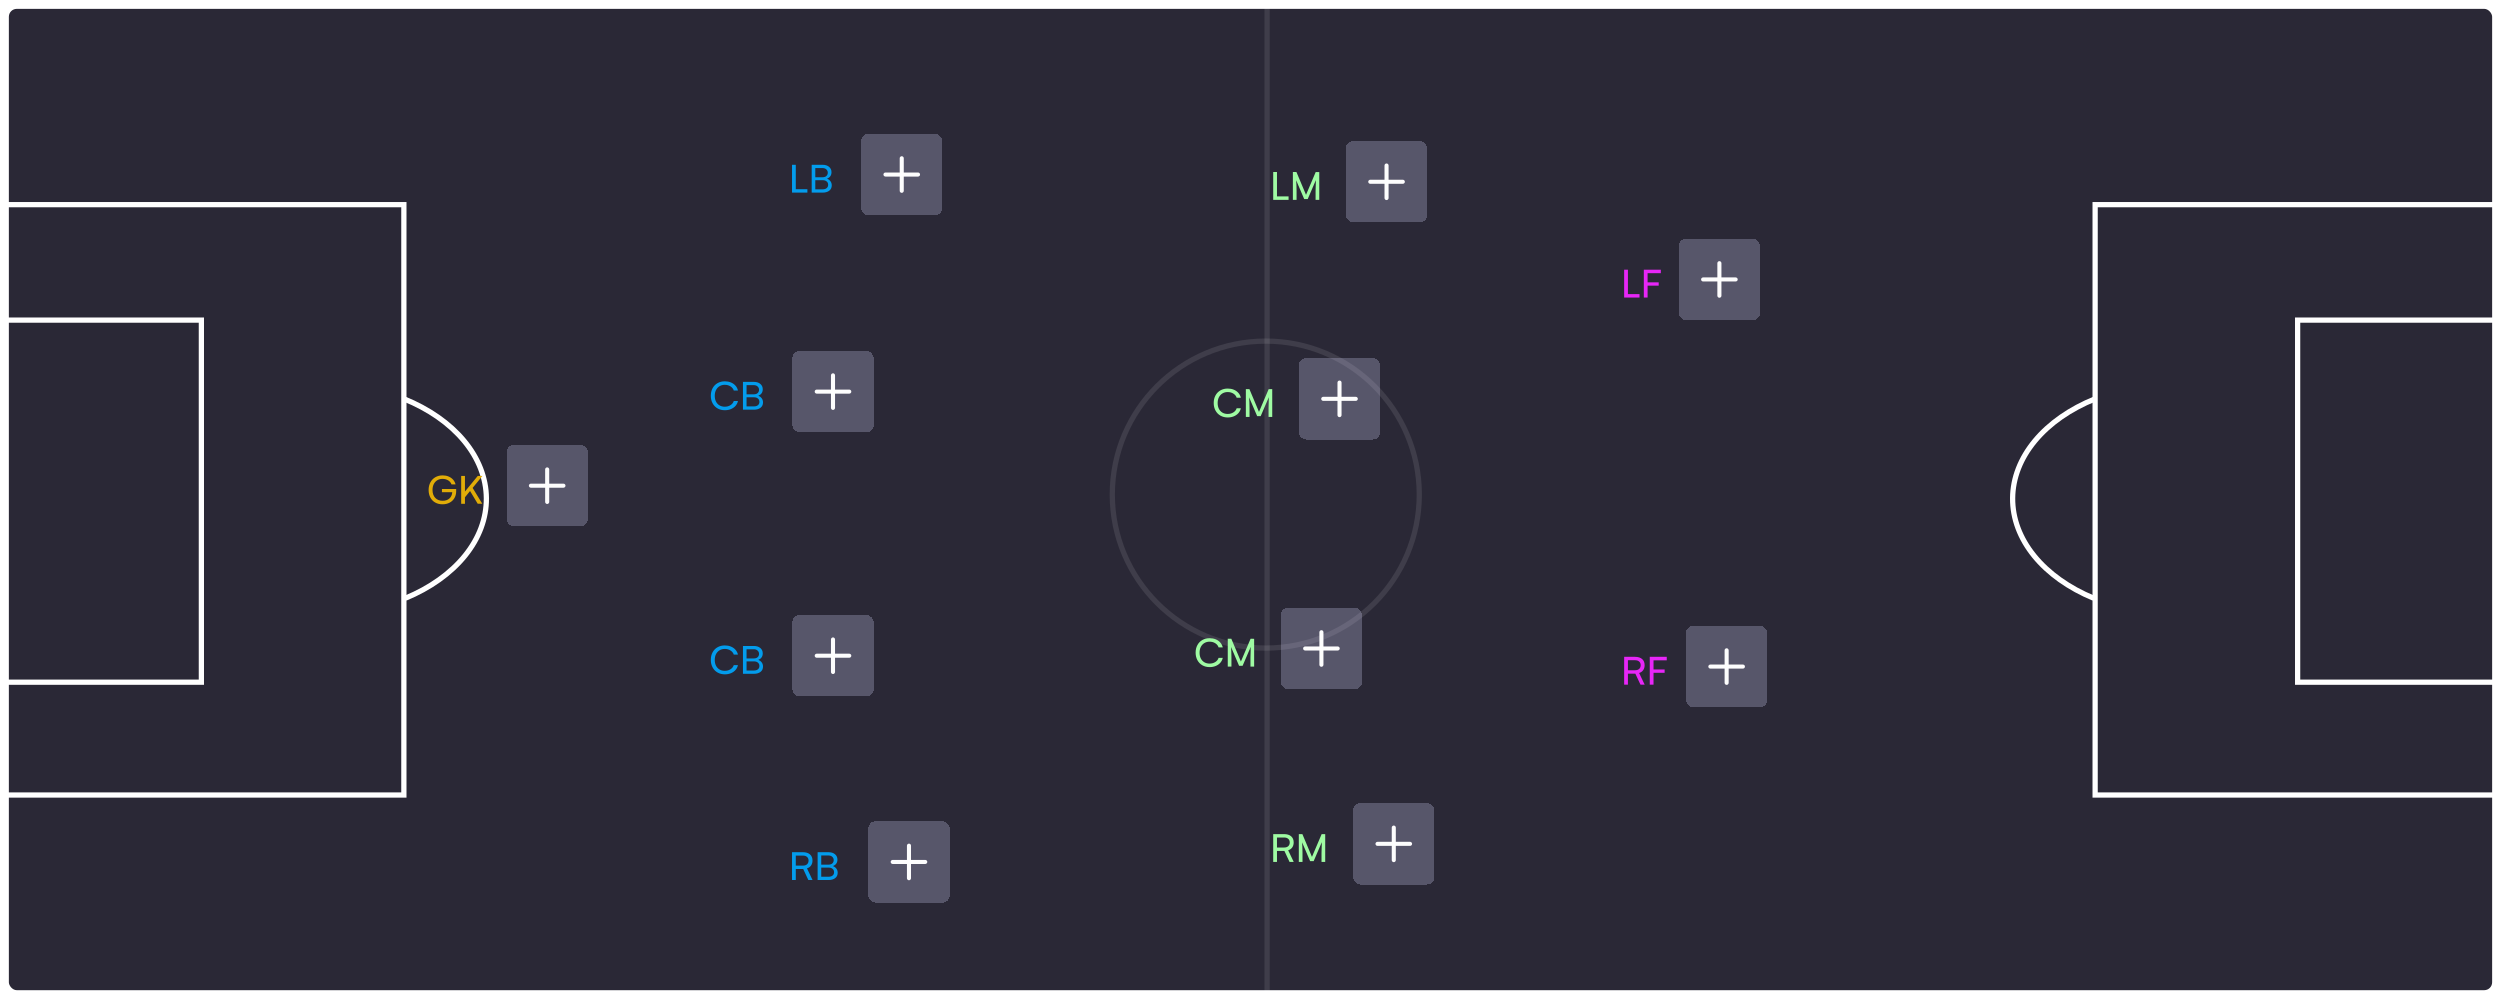 <svg width="691" height="276" viewBox="0 0 691 276" fill="none" xmlns="http://www.w3.org/2000/svg">
<rect x="1.725" y="1.725" width="687.824" height="272.685" rx="2.901" fill="#2A2836" stroke="white" stroke-width="1.45"/>
<path d="M0.726 88.478H55.66V188.559H0.726" stroke="white" stroke-width="1.45"/>
<path d="M0.726 56.567H111.631V219.743H0.726" stroke="white" stroke-width="1.45"/>
<path d="M111.631 110.234C118.53 113.022 124.265 117.025 128.265 121.846C132.266 126.667 134.393 132.137 134.434 137.711C134.475 143.286 132.429 148.771 128.5 153.621C124.57 158.47 118.894 162.514 112.037 165.351" stroke="white" stroke-width="1.45"/>
<path d="M690 88.478H635.065V188.559H690" stroke="white" stroke-width="1.45"/>
<path d="M690 56.567L579.094 56.567V219.743H690" stroke="white" stroke-width="1.45"/>
<path d="M579.094 110.234C572.195 113.022 566.46 117.025 562.46 121.846C558.459 126.667 556.332 132.137 556.291 137.711C556.25 143.286 558.296 148.771 562.226 153.621C566.155 158.47 571.831 162.514 578.688 165.351" stroke="white" stroke-width="1.45"/>
<g clip-path="url(#clip0_820_4842)">
<path opacity="0.1" d="M350.226 0V274.135" stroke="white" stroke-width="1.45"/>
<circle opacity="0.1" cx="349.863" cy="136.705" r="42.426" stroke="white" stroke-width="1.45"/>
</g>
<path d="M200.354 186.388C199.596 186.388 198.922 186.22 198.332 185.884C197.746 185.548 197.289 185.077 196.961 184.472C196.633 183.866 196.469 183.173 196.469 182.392C196.469 181.606 196.631 180.913 196.955 180.312C197.279 179.706 197.736 179.235 198.326 178.899C198.92 178.563 199.596 178.396 200.354 178.396C200.955 178.396 201.51 178.499 202.018 178.706C202.525 178.913 202.949 179.21 203.289 179.597C203.629 179.979 203.855 180.427 203.969 180.938H202.814C202.67 180.474 202.371 180.095 201.918 179.802C201.469 179.509 200.939 179.362 200.33 179.362C199.787 179.362 199.305 179.489 198.883 179.743C198.465 179.997 198.139 180.353 197.904 180.81C197.674 181.263 197.559 181.794 197.559 182.403C197.559 183.013 197.674 183.546 197.904 184.003C198.139 184.456 198.465 184.806 198.883 185.052C199.305 185.294 199.787 185.415 200.33 185.415C200.932 185.415 201.457 185.272 201.906 184.987C202.359 184.702 202.662 184.319 202.814 183.839H203.969C203.863 184.343 203.643 184.788 203.307 185.175C202.971 185.558 202.547 185.856 202.035 186.071C201.523 186.282 200.963 186.388 200.354 186.388ZM209.588 182.392C209.994 182.544 210.312 182.78 210.543 183.101C210.777 183.417 210.895 183.796 210.895 184.237C210.895 184.862 210.666 185.353 210.209 185.708C209.752 186.063 209.148 186.241 208.398 186.241H205.352V178.548H208.34C209.109 178.548 209.715 178.737 210.156 179.116C210.602 179.491 210.824 179.985 210.824 180.599C210.824 181.04 210.715 181.411 210.496 181.712C210.281 182.013 209.979 182.239 209.588 182.392ZM206.348 179.45V181.993H208.34C208.805 181.993 209.164 181.876 209.418 181.642C209.672 181.403 209.799 181.101 209.799 180.733C209.799 180.374 209.666 180.071 209.4 179.825C209.139 179.575 208.781 179.45 208.328 179.45H206.348ZM208.422 185.327C208.871 185.327 209.229 185.216 209.494 184.993C209.764 184.771 209.898 184.466 209.898 184.079C209.898 183.681 209.76 183.37 209.482 183.147C209.209 182.921 208.855 182.808 208.422 182.808H206.348V185.327H208.422Z" fill="#039CEC"/>
<g filter="url(#filter0_d_820_4842)">
<rect x="219" y="170" width="22.482" height="22.482" rx="2" fill="#D7D8FF" fill-opacity="0.26" shape-rendering="crispEdges"/>
<path d="M234.741 181.804H225.741C225.434 181.804 225.179 181.549 225.179 181.241C225.179 180.934 225.434 180.679 225.741 180.679H234.741C235.049 180.679 235.304 180.934 235.304 181.241C235.304 181.549 235.049 181.804 234.741 181.804Z" fill="#FEFEFE" fill-opacity="0.996"/>
<path d="M230.241 186.304C229.934 186.304 229.679 186.049 229.679 185.741V176.741C229.679 176.434 229.934 176.179 230.241 176.179C230.549 176.179 230.804 176.434 230.804 176.741V185.741C230.804 186.049 230.549 186.304 230.241 186.304Z" fill="#FEFEFE" fill-opacity="0.996"/>
</g>
<path d="M218.914 235.548H221.902C222.758 235.548 223.416 235.751 223.877 236.157C224.342 236.56 224.574 237.124 224.574 237.851C224.574 238.394 224.439 238.854 224.17 239.233C223.904 239.608 223.531 239.868 223.051 240.013L224.586 243.241H223.426L222.008 240.194H219.957V243.241H218.914V235.548ZM221.914 239.257C222.418 239.257 222.805 239.132 223.074 238.882C223.348 238.628 223.484 238.288 223.484 237.862C223.484 237.437 223.346 237.101 223.068 236.854C222.795 236.608 222.406 236.485 221.902 236.485H219.957V239.257H221.914ZM230.229 239.392C230.635 239.544 230.953 239.78 231.184 240.101C231.418 240.417 231.535 240.796 231.535 241.237C231.535 241.862 231.307 242.353 230.85 242.708C230.393 243.063 229.789 243.241 229.039 243.241H225.992V235.548H228.98C229.75 235.548 230.355 235.737 230.797 236.116C231.242 236.491 231.465 236.985 231.465 237.599C231.465 238.04 231.355 238.411 231.137 238.712C230.922 239.013 230.619 239.239 230.229 239.392ZM226.988 236.45V238.993H228.98C229.445 238.993 229.805 238.876 230.059 238.642C230.312 238.403 230.439 238.101 230.439 237.733C230.439 237.374 230.307 237.071 230.041 236.825C229.779 236.575 229.422 236.45 228.969 236.45H226.988ZM229.062 242.327C229.512 242.327 229.869 242.216 230.135 241.993C230.404 241.771 230.539 241.466 230.539 241.079C230.539 240.681 230.4 240.37 230.123 240.147C229.85 239.921 229.496 239.808 229.062 239.808H226.988V242.327H229.062Z" fill="#039CEC"/>
<g filter="url(#filter1_d_820_4842)">
<rect x="240" y="227" width="22.482" height="22.482" rx="2" fill="#D7D8FF" fill-opacity="0.26" shape-rendering="crispEdges"/>
<path d="M255.741 238.804H246.741C246.434 238.804 246.179 238.549 246.179 238.241C246.179 237.934 246.434 237.679 246.741 237.679H255.741C256.049 237.679 256.304 237.934 256.304 238.241C256.304 238.549 256.049 238.804 255.741 238.804Z" fill="#FEFEFE" fill-opacity="0.996"/>
<path d="M251.241 243.304C250.934 243.304 250.679 243.049 250.679 242.741V233.741C250.679 233.434 250.934 233.179 251.241 233.179C251.549 233.179 251.804 233.434 251.804 233.741V242.741C251.804 243.049 251.549 243.304 251.241 243.304Z" fill="#FEFEFE" fill-opacity="0.996"/>
</g>
<path d="M200.354 113.388C199.596 113.388 198.922 113.22 198.332 112.884C197.746 112.548 197.289 112.077 196.961 111.472C196.633 110.866 196.469 110.173 196.469 109.392C196.469 108.606 196.631 107.913 196.955 107.312C197.279 106.706 197.736 106.235 198.326 105.899C198.92 105.563 199.596 105.396 200.354 105.396C200.955 105.396 201.51 105.499 202.018 105.706C202.525 105.913 202.949 106.21 203.289 106.597C203.629 106.979 203.855 107.427 203.969 107.938H202.814C202.67 107.474 202.371 107.095 201.918 106.802C201.469 106.509 200.939 106.362 200.33 106.362C199.787 106.362 199.305 106.489 198.883 106.743C198.465 106.997 198.139 107.353 197.904 107.81C197.674 108.263 197.559 108.794 197.559 109.403C197.559 110.013 197.674 110.546 197.904 111.003C198.139 111.456 198.465 111.806 198.883 112.052C199.305 112.294 199.787 112.415 200.33 112.415C200.932 112.415 201.457 112.272 201.906 111.987C202.359 111.702 202.662 111.319 202.814 110.839H203.969C203.863 111.343 203.643 111.788 203.307 112.175C202.971 112.558 202.547 112.856 202.035 113.071C201.523 113.282 200.963 113.388 200.354 113.388ZM209.588 109.392C209.994 109.544 210.312 109.78 210.543 110.101C210.777 110.417 210.895 110.796 210.895 111.237C210.895 111.862 210.666 112.353 210.209 112.708C209.752 113.063 209.148 113.241 208.398 113.241H205.352V105.548H208.34C209.109 105.548 209.715 105.737 210.156 106.116C210.602 106.491 210.824 106.985 210.824 107.599C210.824 108.04 210.715 108.411 210.496 108.712C210.281 109.013 209.979 109.239 209.588 109.392ZM206.348 106.45V108.993H208.34C208.805 108.993 209.164 108.876 209.418 108.642C209.672 108.403 209.799 108.101 209.799 107.733C209.799 107.374 209.666 107.071 209.4 106.825C209.139 106.575 208.781 106.45 208.328 106.45H206.348ZM208.422 112.327C208.871 112.327 209.229 112.216 209.494 111.993C209.764 111.771 209.898 111.466 209.898 111.079C209.898 110.681 209.76 110.37 209.482 110.147C209.209 109.921 208.855 109.808 208.422 109.808H206.348V112.327H208.422Z" fill="#039CEC"/>
<g filter="url(#filter2_d_820_4842)">
<rect x="219" y="97" width="22.482" height="22.482" rx="2" fill="#D7D8FF" fill-opacity="0.26" shape-rendering="crispEdges"/>
<path d="M234.741 108.804H225.741C225.434 108.804 225.179 108.549 225.179 108.241C225.179 107.934 225.434 107.679 225.741 107.679H234.741C235.049 107.679 235.304 107.934 235.304 108.241C235.304 108.549 235.049 108.804 234.741 108.804Z" fill="#FEFEFE" fill-opacity="0.996"/>
<path d="M230.241 113.304C229.934 113.304 229.679 113.049 229.679 112.741V103.741C229.679 103.434 229.934 103.179 230.241 103.179C230.549 103.179 230.804 103.434 230.804 103.741V112.741C230.804 113.049 230.549 113.304 230.241 113.304Z" fill="#FEFEFE" fill-opacity="0.996"/>
</g>
<path d="M448.914 181.548H451.902C452.758 181.548 453.416 181.751 453.877 182.157C454.342 182.56 454.574 183.124 454.574 183.851C454.574 184.394 454.439 184.854 454.17 185.233C453.904 185.608 453.531 185.868 453.051 186.013L454.586 189.241H453.426L452.008 186.194H449.957V189.241H448.914V181.548ZM451.914 185.257C452.418 185.257 452.805 185.132 453.074 184.882C453.348 184.628 453.484 184.288 453.484 183.862C453.484 183.437 453.346 183.101 453.068 182.854C452.795 182.608 452.406 182.485 451.902 182.485H449.957V185.257H451.914ZM457.035 182.509V185.04H460.105V185.954H457.035V189.241H455.992V181.548H460.691V182.509H457.035Z" fill="#E726F7"/>
<g filter="url(#filter3_d_820_4842)">
<rect x="466" y="173" width="22.482" height="22.482" rx="2" fill="#D7D8FF" fill-opacity="0.26" shape-rendering="crispEdges"/>
<path d="M481.741 184.804H472.741C472.434 184.804 472.179 184.549 472.179 184.241C472.179 183.934 472.434 183.679 472.741 183.679H481.741C482.049 183.679 482.304 183.934 482.304 184.241C482.304 184.549 482.049 184.804 481.741 184.804Z" fill="#FEFEFE" fill-opacity="0.996"/>
<path d="M477.241 189.304C476.934 189.304 476.679 189.049 476.679 188.741V179.741C476.679 179.434 476.934 179.179 477.241 179.179C477.549 179.179 477.804 179.434 477.804 179.741V188.741C477.804 189.049 477.549 189.304 477.241 189.304Z" fill="#FEFEFE" fill-opacity="0.996"/>
</g>
<path d="M351.914 230.548H354.902C355.758 230.548 356.416 230.751 356.877 231.157C357.342 231.56 357.574 232.124 357.574 232.851C357.574 233.394 357.439 233.854 357.17 234.233C356.904 234.608 356.531 234.868 356.051 235.013L357.586 238.241H356.426L355.008 235.194H352.957V238.241H351.914V230.548ZM354.914 234.257C355.418 234.257 355.805 234.132 356.074 233.882C356.348 233.628 356.484 233.288 356.484 232.862C356.484 232.437 356.346 232.101 356.068 231.854C355.795 231.608 355.406 231.485 354.902 231.485H352.957V234.257H354.914ZM366.287 230.56V238.241H365.268V235.757C365.268 234.78 365.295 233.788 365.35 232.78L363.094 238.024H362.121L359.9 232.827C359.971 233.714 360.008 234.69 360.012 235.757V238.241H358.992V230.548H359.977L362.625 236.847L365.303 230.548L366.287 230.56Z" fill="#9FFBA3"/>
<g filter="url(#filter4_d_820_4842)">
<rect x="374" y="222" width="22.482" height="22.482" rx="2" fill="#D7D8FF" fill-opacity="0.26" shape-rendering="crispEdges"/>
<path d="M389.741 233.804H380.741C380.434 233.804 380.179 233.549 380.179 233.241C380.179 232.934 380.434 232.679 380.741 232.679H389.741C390.049 232.679 390.304 232.934 390.304 233.241C390.304 233.549 390.049 233.804 389.741 233.804Z" fill="#FEFEFE" fill-opacity="0.996"/>
<path d="M385.241 238.304C384.934 238.304 384.679 238.049 384.679 237.741V228.741C384.679 228.434 384.934 228.179 385.241 228.179C385.549 228.179 385.804 228.434 385.804 228.741V237.741C385.804 238.049 385.549 238.304 385.241 238.304Z" fill="#FEFEFE" fill-opacity="0.996"/>
</g>
<path d="M334.354 184.388C333.596 184.388 332.922 184.22 332.332 183.884C331.746 183.548 331.289 183.077 330.961 182.472C330.633 181.866 330.469 181.173 330.469 180.392C330.469 179.606 330.631 178.913 330.955 178.312C331.279 177.706 331.736 177.235 332.326 176.899C332.92 176.563 333.596 176.396 334.354 176.396C334.955 176.396 335.51 176.499 336.018 176.706C336.525 176.913 336.949 177.21 337.289 177.597C337.629 177.979 337.855 178.427 337.969 178.938H336.814C336.67 178.474 336.371 178.095 335.918 177.802C335.469 177.509 334.939 177.362 334.33 177.362C333.787 177.362 333.305 177.489 332.883 177.743C332.465 177.997 332.139 178.353 331.904 178.81C331.674 179.263 331.559 179.794 331.559 180.403C331.559 181.013 331.674 181.546 331.904 182.003C332.139 182.456 332.465 182.806 332.883 183.052C333.305 183.294 333.787 183.415 334.33 183.415C334.932 183.415 335.457 183.272 335.906 182.987C336.359 182.702 336.662 182.319 336.814 181.839H337.969C337.863 182.343 337.643 182.788 337.307 183.175C336.971 183.558 336.547 183.856 336.035 184.071C335.523 184.282 334.963 184.388 334.354 184.388ZM346.646 176.56V184.241H345.627V181.757C345.627 180.78 345.654 179.788 345.709 178.78L343.453 184.024H342.48L340.26 178.827C340.33 179.714 340.367 180.69 340.371 181.757V184.241H339.352V176.548H340.336L342.984 182.847L345.662 176.548L346.646 176.56Z" fill="#9FFBA3"/>
<g filter="url(#filter5_d_820_4842)">
<rect x="354" y="168" width="22.482" height="22.482" rx="2" fill="#D7D8FF" fill-opacity="0.26" shape-rendering="crispEdges"/>
<path d="M369.741 179.804H360.741C360.434 179.804 360.179 179.549 360.179 179.241C360.179 178.934 360.434 178.679 360.741 178.679H369.741C370.049 178.679 370.304 178.934 370.304 179.241C370.304 179.549 370.049 179.804 369.741 179.804Z" fill="#FEFEFE" fill-opacity="0.996"/>
<path d="M365.241 184.304C364.934 184.304 364.679 184.049 364.679 183.741V174.741C364.679 174.434 364.934 174.179 365.241 174.179C365.549 174.179 365.804 174.434 365.804 174.741V183.741C365.804 184.049 365.549 184.304 365.241 184.304Z" fill="#FEFEFE" fill-opacity="0.996"/>
</g>
<path d="M126.086 135.151V135.772C126.086 136.483 125.926 137.114 125.605 137.665C125.289 138.212 124.844 138.636 124.27 138.937C123.699 139.237 123.045 139.388 122.307 139.388C121.545 139.388 120.875 139.226 120.297 138.901C119.719 138.577 119.27 138.114 118.949 137.513C118.629 136.911 118.469 136.22 118.469 135.438C118.469 134.638 118.633 133.933 118.961 133.323C119.289 132.71 119.746 132.235 120.332 131.899C120.922 131.563 121.596 131.396 122.354 131.396C122.947 131.396 123.492 131.499 123.988 131.706C124.484 131.913 124.9 132.206 125.236 132.585C125.572 132.96 125.797 133.392 125.91 133.88H124.791C124.623 133.407 124.314 133.036 123.865 132.767C123.42 132.497 122.904 132.362 122.318 132.362C121.76 132.362 121.271 132.491 120.854 132.749C120.439 133.007 120.117 133.366 119.887 133.827C119.66 134.284 119.547 134.817 119.547 135.427C119.547 136.349 119.799 137.077 120.303 137.612C120.807 138.147 121.49 138.415 122.354 138.415C123.107 138.415 123.725 138.208 124.205 137.794C124.686 137.376 124.953 136.794 125.008 136.048H122.154V135.151H126.086ZM130.633 134.858L133.311 139.241H132.039L129.924 135.714L128.512 137.454V139.253H127.469V131.548H128.512V135.854L132.051 131.548H133.346L130.633 134.858Z" fill="#E1AC08"/>
<g filter="url(#filter6_d_820_4842)">
<rect x="140" y="123" width="22.482" height="22.482" rx="2" fill="#D7D8FF" fill-opacity="0.26" shape-rendering="crispEdges"/>
<path d="M155.741 134.804H146.741C146.434 134.804 146.179 134.549 146.179 134.241C146.179 133.934 146.434 133.679 146.741 133.679H155.741C156.049 133.679 156.304 133.934 156.304 134.241C156.304 134.549 156.049 134.804 155.741 134.804Z" fill="#FEFEFE" fill-opacity="0.996"/>
<path d="M151.241 139.304C150.934 139.304 150.679 139.049 150.679 138.741V129.741C150.679 129.434 150.934 129.179 151.241 129.179C151.549 129.179 151.804 129.434 151.804 129.741V138.741C151.804 139.049 151.549 139.304 151.241 139.304Z" fill="#FEFEFE" fill-opacity="0.996"/>
</g>
<path d="M339.354 115.388C338.596 115.388 337.922 115.22 337.332 114.884C336.746 114.548 336.289 114.077 335.961 113.472C335.633 112.866 335.469 112.173 335.469 111.392C335.469 110.606 335.631 109.913 335.955 109.312C336.279 108.706 336.736 108.235 337.326 107.899C337.92 107.563 338.596 107.396 339.354 107.396C339.955 107.396 340.51 107.499 341.018 107.706C341.525 107.913 341.949 108.21 342.289 108.597C342.629 108.979 342.855 109.427 342.969 109.938H341.814C341.67 109.474 341.371 109.095 340.918 108.802C340.469 108.509 339.939 108.362 339.33 108.362C338.787 108.362 338.305 108.489 337.883 108.743C337.465 108.997 337.139 109.353 336.904 109.81C336.674 110.263 336.559 110.794 336.559 111.403C336.559 112.013 336.674 112.546 336.904 113.003C337.139 113.456 337.465 113.806 337.883 114.052C338.305 114.294 338.787 114.415 339.33 114.415C339.932 114.415 340.457 114.272 340.906 113.987C341.359 113.702 341.662 113.319 341.814 112.839H342.969C342.863 113.343 342.643 113.788 342.307 114.175C341.971 114.558 341.547 114.856 341.035 115.071C340.523 115.282 339.963 115.388 339.354 115.388ZM351.646 107.56V115.241H350.627V112.757C350.627 111.78 350.654 110.788 350.709 109.78L348.453 115.024H347.48L345.26 109.827C345.33 110.714 345.367 111.69 345.371 112.757V115.241H344.352V107.548H345.336L347.984 113.847L350.662 107.548L351.646 107.56Z" fill="#9FFBA3"/>
<g filter="url(#filter7_d_820_4842)">
<rect x="359" y="99" width="22.482" height="22.482" rx="2" fill="#D7D8FF" fill-opacity="0.26" shape-rendering="crispEdges"/>
<path d="M374.741 110.804H365.741C365.434 110.804 365.179 110.549 365.179 110.241C365.179 109.934 365.434 109.679 365.741 109.679H374.741C375.049 109.679 375.304 109.934 375.304 110.241C375.304 110.549 375.049 110.804 374.741 110.804Z" fill="#FEFEFE" fill-opacity="0.996"/>
<path d="M370.241 115.304C369.934 115.304 369.679 115.049 369.679 114.741V105.741C369.679 105.434 369.934 105.179 370.241 105.179C370.549 105.179 370.804 105.434 370.804 105.741V114.741C370.804 115.049 370.549 115.304 370.241 115.304Z" fill="#FEFEFE" fill-opacity="0.996"/>
</g>
<path d="M223.162 52.292V53.241H218.914V45.548H219.957V52.292H223.162ZM228.588 49.392C228.994 49.544 229.312 49.78 229.543 50.101C229.777 50.417 229.895 50.796 229.895 51.237C229.895 51.862 229.666 52.352 229.209 52.708C228.752 53.063 228.148 53.241 227.398 53.241H224.352V45.548H227.34C228.109 45.548 228.715 45.737 229.156 46.116C229.602 46.491 229.824 46.985 229.824 47.599C229.824 48.04 229.715 48.411 229.496 48.712C229.281 49.013 228.979 49.239 228.588 49.392ZM225.348 46.45V48.993H227.34C227.805 48.993 228.164 48.876 228.418 48.642C228.672 48.403 228.799 48.101 228.799 47.733C228.799 47.374 228.666 47.071 228.4 46.825C228.139 46.575 227.781 46.45 227.328 46.45H225.348ZM227.422 52.327C227.871 52.327 228.229 52.216 228.494 51.993C228.764 51.77 228.898 51.466 228.898 51.079C228.898 50.681 228.76 50.37 228.482 50.148C228.209 49.921 227.855 49.808 227.422 49.808H225.348V52.327H227.422Z" fill="#039CEC"/>
<g filter="url(#filter8_d_820_4842)">
<rect x="238" y="37" width="22.482" height="22.482" rx="2" fill="#D7D8FF" fill-opacity="0.26" shape-rendering="crispEdges"/>
<path d="M253.741 48.804H244.741C244.434 48.804 244.179 48.549 244.179 48.241C244.179 47.934 244.434 47.679 244.741 47.679H253.741C254.049 47.679 254.304 47.934 254.304 48.241C254.304 48.549 254.049 48.804 253.741 48.804Z" fill="#FEFEFE" fill-opacity="0.996"/>
<path d="M249.241 53.304C248.934 53.304 248.679 53.049 248.679 52.741V43.741C248.679 43.434 248.934 43.179 249.241 43.179C249.549 43.179 249.804 43.434 249.804 43.741V52.741C249.804 53.049 249.549 53.304 249.241 53.304Z" fill="#FEFEFE" fill-opacity="0.996"/>
</g>
<path d="M356.162 54.292V55.241H351.914V47.548H352.957V54.292H356.162ZM364.646 47.56V55.241H363.627V52.757C363.627 51.78 363.654 50.788 363.709 49.78L361.453 55.024H360.48L358.26 49.827C358.33 50.714 358.367 51.69 358.371 52.757V55.241H357.352V47.548H358.336L360.984 53.847L363.662 47.548L364.646 47.56Z" fill="#9FFBA3"/>
<g filter="url(#filter9_d_820_4842)">
<rect x="372" y="39" width="22.482" height="22.482" rx="2" fill="#D7D8FF" fill-opacity="0.26" shape-rendering="crispEdges"/>
<path d="M387.741 50.804H378.741C378.434 50.804 378.179 50.549 378.179 50.241C378.179 49.934 378.434 49.679 378.741 49.679H387.741C388.049 49.679 388.304 49.934 388.304 50.241C388.304 50.549 388.049 50.804 387.741 50.804Z" fill="#FEFEFE" fill-opacity="0.996"/>
<path d="M383.241 55.304C382.934 55.304 382.679 55.049 382.679 54.741V45.741C382.679 45.434 382.934 45.179 383.241 45.179C383.549 45.179 383.804 45.434 383.804 45.741V54.741C383.804 55.049 383.549 55.304 383.241 55.304Z" fill="#FEFEFE" fill-opacity="0.996"/>
</g>
<path d="M453.162 81.292V82.241H448.914V74.548H449.957V81.292H453.162ZM455.395 75.509V78.04H458.465V78.954H455.395V82.241H454.352V74.548H459.051V75.509H455.395Z" fill="#E726F7"/>
<g filter="url(#filter10_d_820_4842)">
<rect x="464" y="66" width="22.482" height="22.482" rx="2" fill="#D7D8FF" fill-opacity="0.26" shape-rendering="crispEdges"/>
<path d="M479.741 77.804H470.741C470.434 77.804 470.179 77.549 470.179 77.241C470.179 76.934 470.434 76.679 470.741 76.679H479.741C480.049 76.679 480.304 76.934 480.304 77.241C480.304 77.549 480.049 77.804 479.741 77.804Z" fill="#FEFEFE" fill-opacity="0.996"/>
<path d="M475.241 82.304C474.934 82.304 474.679 82.049 474.679 81.741V72.741C474.679 72.434 474.934 72.179 475.241 72.179C475.549 72.179 475.804 72.434 475.804 72.741V81.741C475.804 82.049 475.549 82.304 475.241 82.304Z" fill="#FEFEFE" fill-opacity="0.996"/>
</g>
<defs>
<filter id="filter0_d_820_4842" x="208.122" y="159.122" width="44.239" height="44.239" filterUnits="userSpaceOnUse" color-interpolation-filters="sRGB">
<feFlood flood-opacity="0" result="BackgroundImageFix"/>
<feColorMatrix in="SourceAlpha" type="matrix" values="0 0 0 0 0 0 0 0 0 0 0 0 0 0 0 0 0 0 127 0" result="hardAlpha"/>
<feOffset/>
<feGaussianBlur stdDeviation="5.439"/>
<feComposite in2="hardAlpha" operator="out"/>
<feColorMatrix type="matrix" values="0 0 0 0 0 0 0 0 0 0 0 0 0 0 0 0 0 0 0.1 0"/>
<feBlend mode="normal" in2="BackgroundImageFix" result="effect1_dropShadow_820_4842"/>
<feBlend mode="normal" in="SourceGraphic" in2="effect1_dropShadow_820_4842" result="shape"/>
</filter>
<filter id="filter1_d_820_4842" x="229.122" y="216.122" width="44.239" height="44.239" filterUnits="userSpaceOnUse" color-interpolation-filters="sRGB">
<feFlood flood-opacity="0" result="BackgroundImageFix"/>
<feColorMatrix in="SourceAlpha" type="matrix" values="0 0 0 0 0 0 0 0 0 0 0 0 0 0 0 0 0 0 127 0" result="hardAlpha"/>
<feOffset/>
<feGaussianBlur stdDeviation="5.439"/>
<feComposite in2="hardAlpha" operator="out"/>
<feColorMatrix type="matrix" values="0 0 0 0 0 0 0 0 0 0 0 0 0 0 0 0 0 0 0.1 0"/>
<feBlend mode="normal" in2="BackgroundImageFix" result="effect1_dropShadow_820_4842"/>
<feBlend mode="normal" in="SourceGraphic" in2="effect1_dropShadow_820_4842" result="shape"/>
</filter>
<filter id="filter2_d_820_4842" x="208.122" y="86.122" width="44.239" height="44.239" filterUnits="userSpaceOnUse" color-interpolation-filters="sRGB">
<feFlood flood-opacity="0" result="BackgroundImageFix"/>
<feColorMatrix in="SourceAlpha" type="matrix" values="0 0 0 0 0 0 0 0 0 0 0 0 0 0 0 0 0 0 127 0" result="hardAlpha"/>
<feOffset/>
<feGaussianBlur stdDeviation="5.439"/>
<feComposite in2="hardAlpha" operator="out"/>
<feColorMatrix type="matrix" values="0 0 0 0 0 0 0 0 0 0 0 0 0 0 0 0 0 0 0.1 0"/>
<feBlend mode="normal" in2="BackgroundImageFix" result="effect1_dropShadow_820_4842"/>
<feBlend mode="normal" in="SourceGraphic" in2="effect1_dropShadow_820_4842" result="shape"/>
</filter>
<filter id="filter3_d_820_4842" x="455.122" y="162.122" width="44.239" height="44.239" filterUnits="userSpaceOnUse" color-interpolation-filters="sRGB">
<feFlood flood-opacity="0" result="BackgroundImageFix"/>
<feColorMatrix in="SourceAlpha" type="matrix" values="0 0 0 0 0 0 0 0 0 0 0 0 0 0 0 0 0 0 127 0" result="hardAlpha"/>
<feOffset/>
<feGaussianBlur stdDeviation="5.439"/>
<feComposite in2="hardAlpha" operator="out"/>
<feColorMatrix type="matrix" values="0 0 0 0 0 0 0 0 0 0 0 0 0 0 0 0 0 0 0.1 0"/>
<feBlend mode="normal" in2="BackgroundImageFix" result="effect1_dropShadow_820_4842"/>
<feBlend mode="normal" in="SourceGraphic" in2="effect1_dropShadow_820_4842" result="shape"/>
</filter>
<filter id="filter4_d_820_4842" x="363.122" y="211.122" width="44.239" height="44.239" filterUnits="userSpaceOnUse" color-interpolation-filters="sRGB">
<feFlood flood-opacity="0" result="BackgroundImageFix"/>
<feColorMatrix in="SourceAlpha" type="matrix" values="0 0 0 0 0 0 0 0 0 0 0 0 0 0 0 0 0 0 127 0" result="hardAlpha"/>
<feOffset/>
<feGaussianBlur stdDeviation="5.439"/>
<feComposite in2="hardAlpha" operator="out"/>
<feColorMatrix type="matrix" values="0 0 0 0 0 0 0 0 0 0 0 0 0 0 0 0 0 0 0.1 0"/>
<feBlend mode="normal" in2="BackgroundImageFix" result="effect1_dropShadow_820_4842"/>
<feBlend mode="normal" in="SourceGraphic" in2="effect1_dropShadow_820_4842" result="shape"/>
</filter>
<filter id="filter5_d_820_4842" x="343.122" y="157.122" width="44.239" height="44.239" filterUnits="userSpaceOnUse" color-interpolation-filters="sRGB">
<feFlood flood-opacity="0" result="BackgroundImageFix"/>
<feColorMatrix in="SourceAlpha" type="matrix" values="0 0 0 0 0 0 0 0 0 0 0 0 0 0 0 0 0 0 127 0" result="hardAlpha"/>
<feOffset/>
<feGaussianBlur stdDeviation="5.439"/>
<feComposite in2="hardAlpha" operator="out"/>
<feColorMatrix type="matrix" values="0 0 0 0 0 0 0 0 0 0 0 0 0 0 0 0 0 0 0.1 0"/>
<feBlend mode="normal" in2="BackgroundImageFix" result="effect1_dropShadow_820_4842"/>
<feBlend mode="normal" in="SourceGraphic" in2="effect1_dropShadow_820_4842" result="shape"/>
</filter>
<filter id="filter6_d_820_4842" x="129.122" y="112.122" width="44.239" height="44.239" filterUnits="userSpaceOnUse" color-interpolation-filters="sRGB">
<feFlood flood-opacity="0" result="BackgroundImageFix"/>
<feColorMatrix in="SourceAlpha" type="matrix" values="0 0 0 0 0 0 0 0 0 0 0 0 0 0 0 0 0 0 127 0" result="hardAlpha"/>
<feOffset/>
<feGaussianBlur stdDeviation="5.439"/>
<feComposite in2="hardAlpha" operator="out"/>
<feColorMatrix type="matrix" values="0 0 0 0 0 0 0 0 0 0 0 0 0 0 0 0 0 0 0.1 0"/>
<feBlend mode="normal" in2="BackgroundImageFix" result="effect1_dropShadow_820_4842"/>
<feBlend mode="normal" in="SourceGraphic" in2="effect1_dropShadow_820_4842" result="shape"/>
</filter>
<filter id="filter7_d_820_4842" x="348.122" y="88.122" width="44.239" height="44.239" filterUnits="userSpaceOnUse" color-interpolation-filters="sRGB">
<feFlood flood-opacity="0" result="BackgroundImageFix"/>
<feColorMatrix in="SourceAlpha" type="matrix" values="0 0 0 0 0 0 0 0 0 0 0 0 0 0 0 0 0 0 127 0" result="hardAlpha"/>
<feOffset/>
<feGaussianBlur stdDeviation="5.439"/>
<feComposite in2="hardAlpha" operator="out"/>
<feColorMatrix type="matrix" values="0 0 0 0 0 0 0 0 0 0 0 0 0 0 0 0 0 0 0.1 0"/>
<feBlend mode="normal" in2="BackgroundImageFix" result="effect1_dropShadow_820_4842"/>
<feBlend mode="normal" in="SourceGraphic" in2="effect1_dropShadow_820_4842" result="shape"/>
</filter>
<filter id="filter8_d_820_4842" x="227.122" y="26.122" width="44.239" height="44.239" filterUnits="userSpaceOnUse" color-interpolation-filters="sRGB">
<feFlood flood-opacity="0" result="BackgroundImageFix"/>
<feColorMatrix in="SourceAlpha" type="matrix" values="0 0 0 0 0 0 0 0 0 0 0 0 0 0 0 0 0 0 127 0" result="hardAlpha"/>
<feOffset/>
<feGaussianBlur stdDeviation="5.439"/>
<feComposite in2="hardAlpha" operator="out"/>
<feColorMatrix type="matrix" values="0 0 0 0 0 0 0 0 0 0 0 0 0 0 0 0 0 0 0.1 0"/>
<feBlend mode="normal" in2="BackgroundImageFix" result="effect1_dropShadow_820_4842"/>
<feBlend mode="normal" in="SourceGraphic" in2="effect1_dropShadow_820_4842" result="shape"/>
</filter>
<filter id="filter9_d_820_4842" x="361.122" y="28.122" width="44.239" height="44.239" filterUnits="userSpaceOnUse" color-interpolation-filters="sRGB">
<feFlood flood-opacity="0" result="BackgroundImageFix"/>
<feColorMatrix in="SourceAlpha" type="matrix" values="0 0 0 0 0 0 0 0 0 0 0 0 0 0 0 0 0 0 127 0" result="hardAlpha"/>
<feOffset/>
<feGaussianBlur stdDeviation="5.439"/>
<feComposite in2="hardAlpha" operator="out"/>
<feColorMatrix type="matrix" values="0 0 0 0 0 0 0 0 0 0 0 0 0 0 0 0 0 0 0.1 0"/>
<feBlend mode="normal" in2="BackgroundImageFix" result="effect1_dropShadow_820_4842"/>
<feBlend mode="normal" in="SourceGraphic" in2="effect1_dropShadow_820_4842" result="shape"/>
</filter>
<filter id="filter10_d_820_4842" x="453.122" y="55.122" width="44.239" height="44.239" filterUnits="userSpaceOnUse" color-interpolation-filters="sRGB">
<feFlood flood-opacity="0" result="BackgroundImageFix"/>
<feColorMatrix in="SourceAlpha" type="matrix" values="0 0 0 0 0 0 0 0 0 0 0 0 0 0 0 0 0 0 127 0" result="hardAlpha"/>
<feOffset/>
<feGaussianBlur stdDeviation="5.439"/>
<feComposite in2="hardAlpha" operator="out"/>
<feColorMatrix type="matrix" values="0 0 0 0 0 0 0 0 0 0 0 0 0 0 0 0 0 0 0.1 0"/>
<feBlend mode="normal" in2="BackgroundImageFix" result="effect1_dropShadow_820_4842"/>
<feBlend mode="normal" in="SourceGraphic" in2="effect1_dropShadow_820_4842" result="shape"/>
</filter>
<clipPath id="clip0_820_4842">
<rect width="86.302" height="274.135" fill="white" transform="translate(306.712)"/>
</clipPath>
</defs>
</svg>
